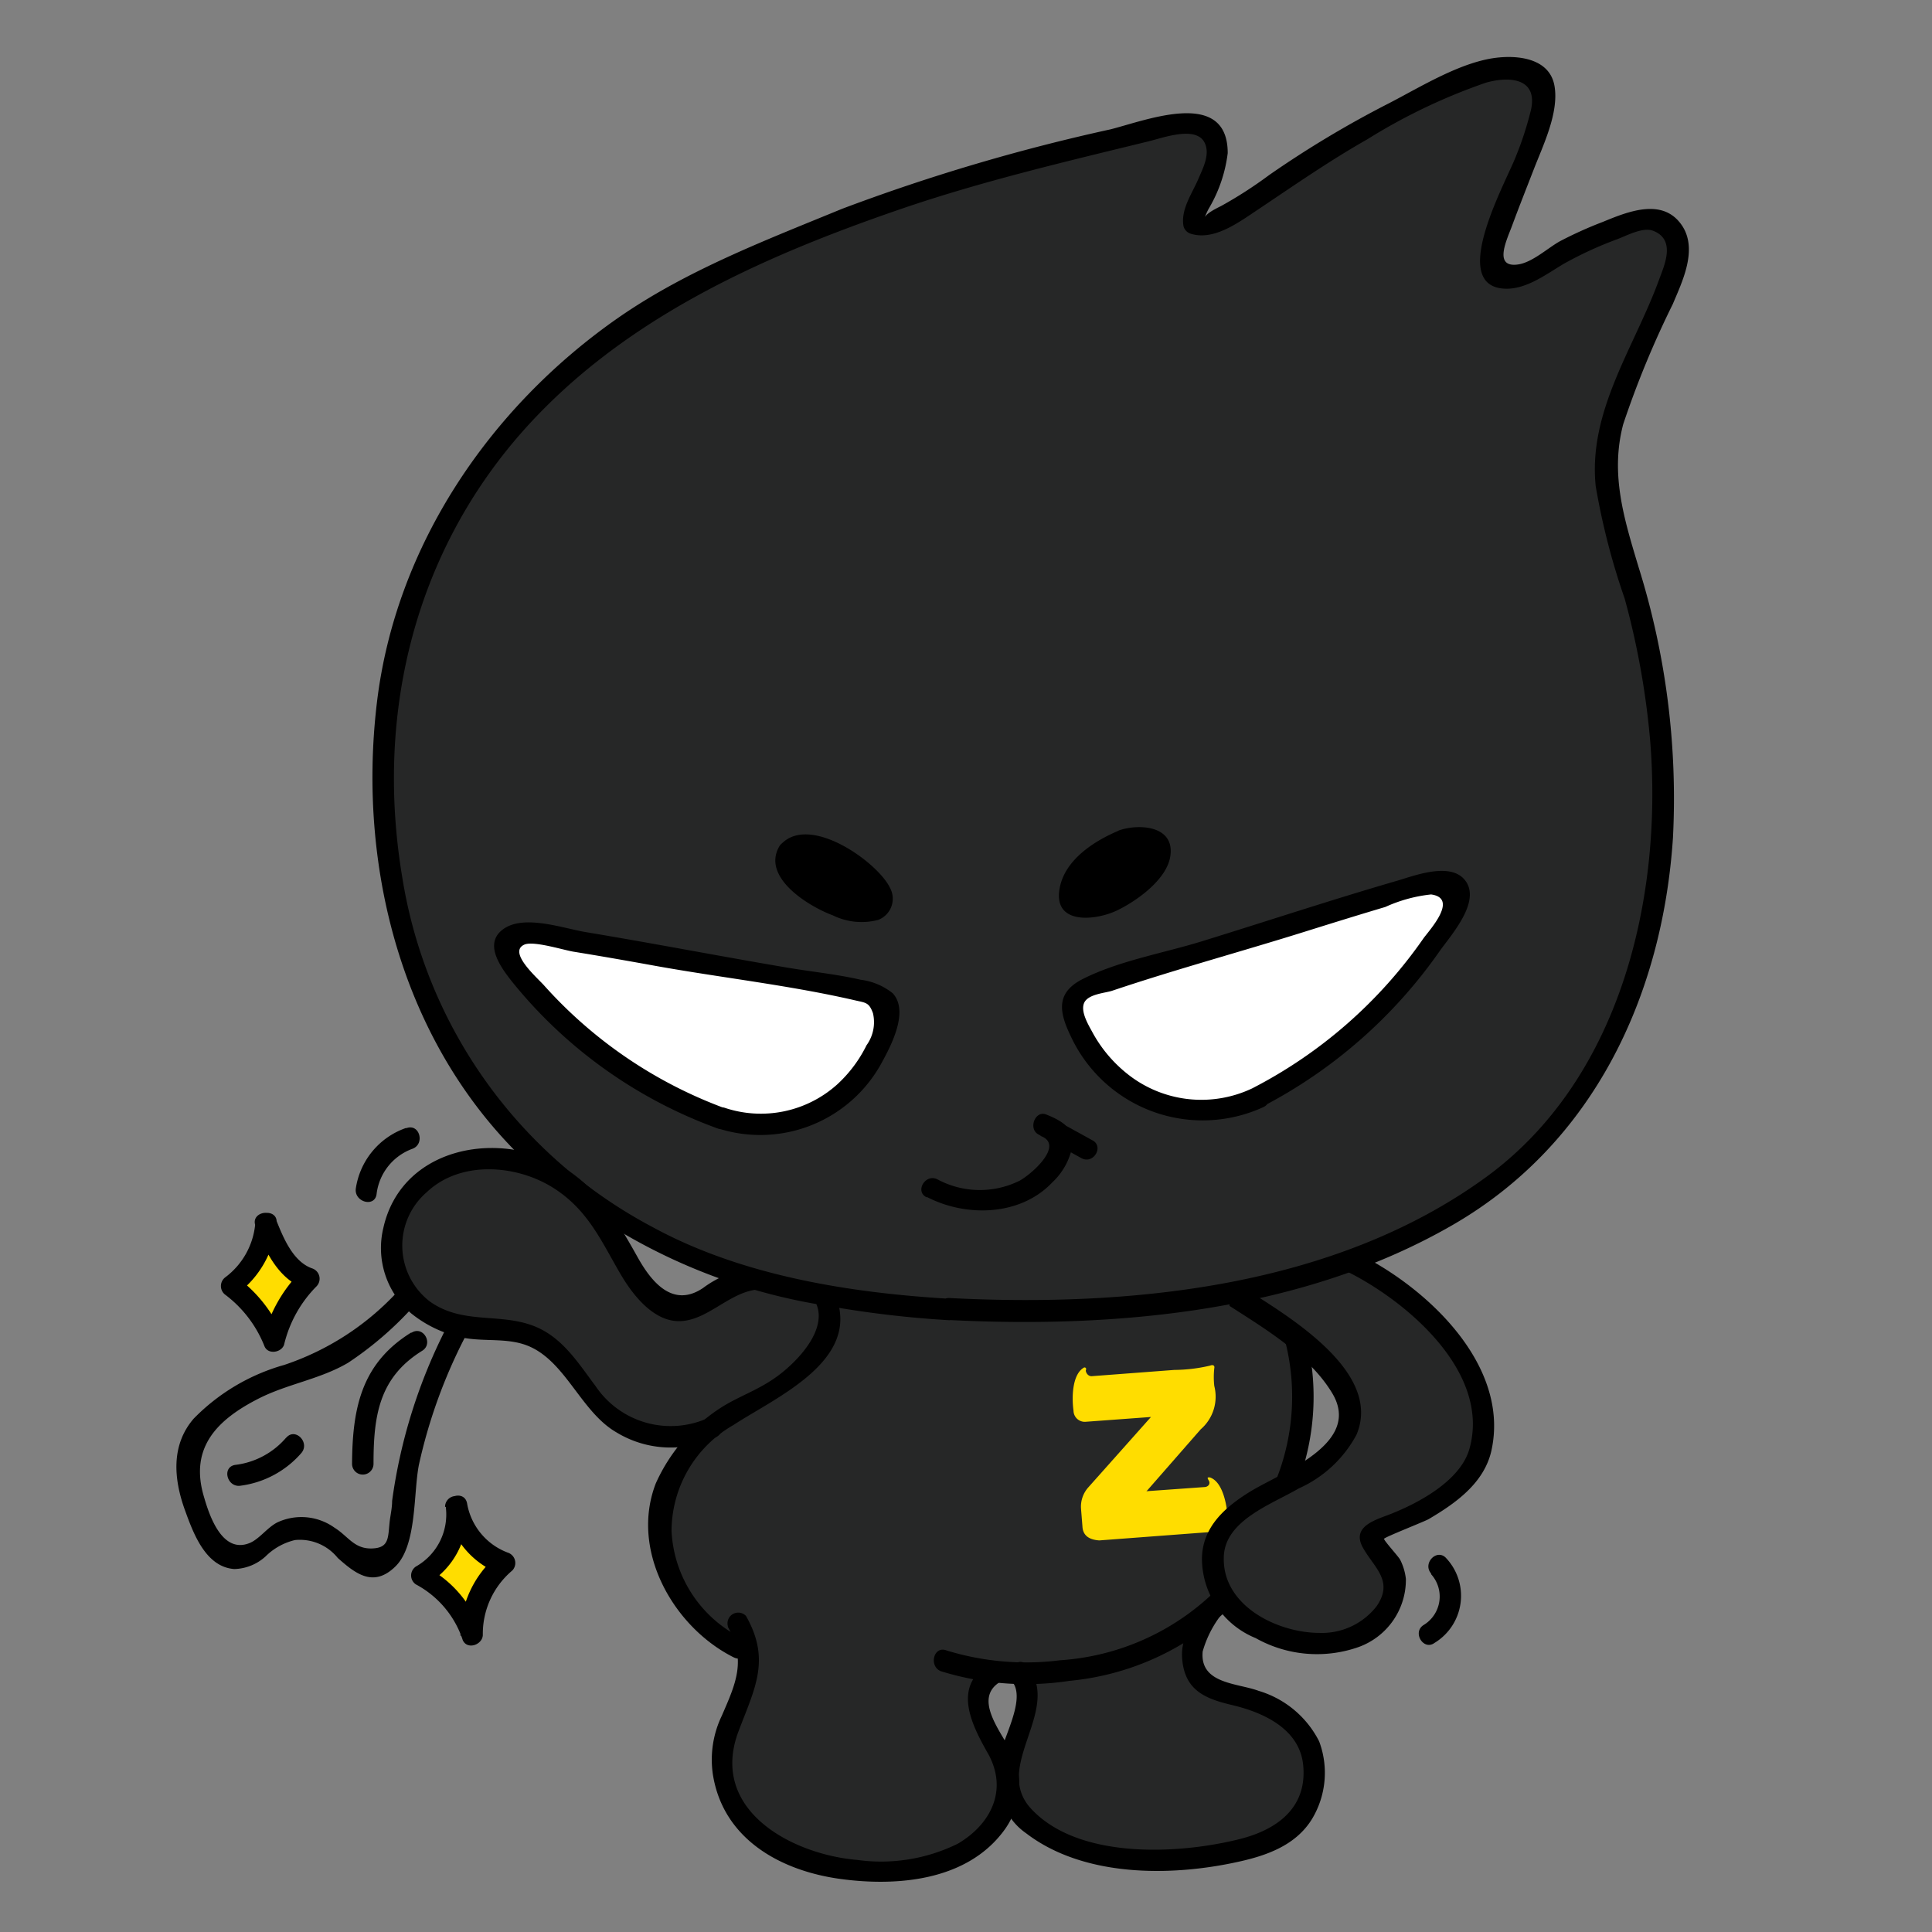 <svg xmlns="http://www.w3.org/2000/svg" viewBox="0 0 108 108"><rect x="0" y="0" width="108" height="108" fill="#808080" stroke="none"/><defs><style>.cls-1{fill:#fcfcfc;opacity:0;}.cls-2{fill:#262727;}.cls-3{fill:#fff;}.cls-4{fill:#fd0;}</style></defs><title>6</title><g id="图层_2" data-name="图层 2"><rect class="cls-1" width="108" height="108"/><g id="_6" data-name="6"><path class="cls-2" d="M41.4,71.47c-1.07.79-2.32,1.63-3.62,1.36s-2-1.34-2.68-2.32a15.22,15.22,0,0,0-4.65-4.64,6.21,6.21,0,0,0-6.3-.14,4.68,4.68,0,0,0,1.19,8.39c1.73.53,3.8.08,5.25,1.17a8.76,8.76,0,0,1,1.4,1.6,8.9,8.9,0,0,0,6.92,3.27A8.67,8.67,0,0,0,40.6,91.68a2.25,2.25,0,0,1,.8.83,1.85,1.85,0,0,1,0,1.1c-.42,1.88-1.23,3.78-.78,5.65.59,2.42,3.06,3.82,5.29,4.94a6.56,6.56,0,0,0,1.8.69,6.56,6.56,0,0,0,2.29-.15,11.74,11.74,0,0,0,4.27-1.38,4,4,0,0,0,2-3.77c-.18-1.12-1-2-1.37-3.12s0-2.62,1.13-2.74a1.7,1.7,0,0,1,1.64,1.61,5.19,5.19,0,0,1-.57,2.46,4.51,4.51,0,0,0-.47,2.47c.32,1.73,2.34,2.47,4,2.9a16.4,16.4,0,0,0,6.53.73,14.6,14.6,0,0,0,6.18-3.08c1.15-.86.38-2.55-.5-3.69a7,7,0,0,0-3.62-2.21,4.34,4.34,0,0,1-1.79-.8,2.61,2.61,0,0,1,.16-3.51,1.17,1.17,0,0,1,.45-.34c.42-.16.87.12,1.25.37a7.75,7.75,0,0,0,4.26,1.42A4.45,4.45,0,0,0,77.41,90a3.16,3.16,0,0,0-.81-4.07,13.57,13.57,0,0,0,3.92-2.27,6.93,6.93,0,0,0,2.56-2.75,4.65,4.65,0,0,0-.37-3.79A13.72,13.72,0,0,0,80.29,74c-2.19-2.28-4.72-4.72-7.89-4.8-.55,0-1.23.14-1.38.68-.08.3-2,1.25-1.87,1.55.39,1.29,2.22,2.28,3.26,3.13.33.27.73.42,1.07.67a3.47,3.47,0,0,1,.74.83A5.29,5.29,0,0,1,75.28,80a2.78,2.78,0,0,1-3,2.3,40.63,40.63,0,0,0,.46-4.73,4,4,0,0,0-.3-2.05,4.15,4.15,0,0,0-1.14-1.2,35.12,35.12,0,0,0-5.6-3.89,12.34,12.34,0,0,0-6.56-1.55,41.24,41.24,0,0,0-4.58.93C50.32,70.64,44.88,68.89,41.4,71.47Z"/><path class="cls-2" d="M53.06,73.19a68.59,68.59,0,0,0,15.51-.92,34.86,34.86,0,0,0,15.65-6.54c4.81-3.8,7.44-9.9,8.39-16a41,41,0,0,0-1.66-18.18,20,20,0,0,1-1.15-5c-.16-4,2.49-7.56,3.77-11.38.32-1,.51-2.14-.53-2.73a2.09,2.09,0,0,0-1.76-.09,21.81,21.81,0,0,0-5,2.38c-.43.3-2.42,1.28-2.88.38a1.34,1.34,0,0,1,0-.91c.71-2.89,3-7.14,2.92-9.27,0-.81-.77-1-1.56-1.14a3.48,3.48,0,0,0-1.85.2,56.69,56.69,0,0,0-12.14,6.64c-1.12.8-2.92,1.93-3.67,1.92-.29,0-.53-.15-.42-.41l.9-2.06c.71-1.17.71-3.46-1.24-3.24a38.5,38.5,0,0,0-4.12.92,104.7,104.7,0,0,0-15,4.44,95.9,95.9,0,0,0-9.48,4.25A33.66,33.66,0,0,0,26.95,26,29.46,29.46,0,0,0,21.9,37.55,34.5,34.5,0,0,0,22,49.69a26.31,26.31,0,0,0,5.19,12c4.27,5.38,10.64,8.81,14.66,9.69A49.85,49.85,0,0,0,53.06,73.19Z"/><path d="M53.06,73.79c9.48.48,19.84-.5,28.19-5.34,7.83-4.54,11.69-12.79,12.27-21.63A43.25,43.25,0,0,0,91.6,31.71c-.81-2.7-1.6-5.2-.86-8A52.75,52.75,0,0,1,93.51,17c.52-1.24,1.39-3,.55-4.34C93,11,91,11.83,89.61,12.4a22.64,22.64,0,0,0-2.38,1.07c-.69.37-1.59,1.23-2.42,1.32-1.37.16-.53-1.48-.27-2.21.37-1,.79-2.06,1.19-3.09.52-1.35,1.42-3.17,1.17-4.67S85,3.1,83.82,3.21c-2.07.18-4.4,1.65-6.21,2.58a57.54,57.54,0,0,0-6.67,4,23.82,23.82,0,0,1-2.65,1.71c-.45.23-1,.49-1,.84a3.22,3.22,0,0,1,.34-.78,8,8,0,0,0,1-3c0-3.65-4.53-1.84-6.55-1.33a108.28,108.28,0,0,0-15,4.44c-4.28,1.76-8.68,3.43-12.5,6.08-7.19,5-12.46,12.75-13.51,21.52-1.13,9.44,1.54,19.48,8.7,26A32.27,32.27,0,0,0,46.26,73a58.15,58.15,0,0,0,6.79.8c.77,0,.77-1.15,0-1.2-5.57-.33-11.59-1.29-16.56-4A26.89,26.89,0,0,1,22.48,49C21,40.1,23.08,31.21,29,24.36c5.58-6.43,13.4-9.94,21.31-12.66,4.54-1.56,9.24-2.66,13.9-3.8C65,7.71,66.89,7,67.35,8c.3.65-.11,1.41-.36,2-.36.84-1,1.72-.83,2.65a.6.6,0,0,0,.42.42c1.31.4,2.72-.68,3.75-1.36,2-1.34,4-2.73,6.1-3.92a32.55,32.55,0,0,1,6.64-3.17c1.32-.37,2.88-.25,2.52,1.49a18.45,18.45,0,0,1-.85,2.63c-.52,1.37-3.75,7.12-.73,7.39,1.25.11,2.4-.79,3.4-1.38a20.81,20.81,0,0,1,3-1.38c.55-.21,1.44-.69,2-.47,1.27.49.65,1.88.36,2.66-1.37,3.81-4,7.37-3.57,11.61a39,39,0,0,0,1.62,6.29,44.6,44.6,0,0,1,1.43,8c.7,8.81-1.7,18.9-9.19,24.35-8.47,6.16-19.87,7.27-30,6.75C52.28,72.55,52.29,73.75,53.06,73.79Z"/><path class="cls-3" d="M40.34,62.51a6.83,6.83,0,0,0,3,.33,7.44,7.44,0,0,0,6.31-6,1.14,1.14,0,0,0-.06-.85,4,4,0,0,0-2.11-.76c-8.15-1.29-11.55-2.1-17.66-3-1.16-.17-2,.4-1.38,1.28A26.53,26.53,0,0,0,40.34,62.51Z"/><path d="M40.18,63.09a7.72,7.72,0,0,0,9.09-3.65c.55-1,1.56-2.92.63-3.92a3.58,3.58,0,0,0-1.78-.75c-1.3-.3-2.66-.44-4-.66-3.79-.64-7.56-1.37-11.35-2-1.27-.21-3.44-1-4.61-.19s-.17,2.16.5,3a26.25,26.25,0,0,0,11.48,8.17c.73.25,1-.9.32-1.16A25.31,25.31,0,0,1,30.4,55.07c-.42-.46-2-1.84-1.1-2.26.5-.24,2.2.3,2.76.39,1.54.25,3.08.52,4.62.8,3.68.66,7.48,1.08,11.12,1.92.6.14.78.11,1,.72a2.2,2.2,0,0,1-.36,1.79,7.4,7.4,0,0,1-1.64,2.19,6.38,6.38,0,0,1-6.31,1.3A.6.6,0,0,0,40.18,63.09Z"/><path class="cls-3" d="M70.33,61.35a7.1,7.1,0,0,1-3,.73c-3.2.17-6.29-2.3-7.29-5.34a1.19,1.19,0,0,1,0-.88A4.13,4.13,0,0,1,62,54.8c8.23-2.4,11.63-3.68,17.81-5.43,1.18-.33,2.1.15,1.59,1.14A27.57,27.57,0,0,1,70.33,61.35Z"/><path d="M70,60.84a6.63,6.63,0,0,1-6.69-.59,7.6,7.6,0,0,1-2.24-2.54c-.22-.41-.69-1.17-.46-1.66s1.2-.54,1.57-.67c3.57-1.2,7.23-2.19,10.83-3.32,1.47-.46,2.95-.92,4.43-1.36A8.26,8.26,0,0,1,80,50c1.51.21,0,1.89-.41,2.43A26.31,26.31,0,0,1,70,60.84c-.69.34-.08,1.38.61,1a27.56,27.56,0,0,0,9.88-8.69c.63-.88,2.23-2.67,1.48-3.84s-2.79-.4-3.82-.09c-3.69,1.07-7.34,2.28-11,3.41-2.15.66-4.6,1.08-6.61,2.09-1.47.74-1.38,1.76-.7,3.17a8.13,8.13,0,0,0,10.78,4C71.33,61.56,70.72,60.53,70,60.84Z"/><path d="M44.06,47.61c-.53.67.45,1.63,1.28,2.26a6.45,6.45,0,0,0,2.58,1.06c.57.11,1.35,0,1.42-.6a1.05,1.05,0,0,0-.35-.84C45.39,46.07,44.06,47.61,44.06,47.61Z"/><path d="M43.56,47.32c-1,1.74,1.67,3.36,3,3.85a3.64,3.64,0,0,0,2.54.25,1.27,1.27,0,0,0,.64-1.81c-.69-1.42-4.51-4.16-6.1-2.39-.5.55.32,1.37.82.82a.74.74,0,0,1,.36-.16,2.81,2.81,0,0,1,1.8.52,9.57,9.57,0,0,1,1.52,1.13c.15.13.7.54.58.82s-.76,0-.94,0a5.64,5.64,0,0,1-1.9-.77c-.36-.23-1.61-1.13-1.32-1.65S43.93,46.67,43.56,47.32Z"/><path d="M62.78,47A4.85,4.85,0,0,0,60,49.36a1.07,1.07,0,0,0,0,1.12,1.25,1.25,0,0,0,1.12.27,5.84,5.84,0,0,0,2.82-1.61,3.69,3.69,0,0,0,.87-1.06c.33-.78-.09-1.14-.65-1.25A3.19,3.19,0,0,0,62.78,47Z"/><path d="M62.62,46.4c-1.42.58-3.15,1.67-3.4,3.34-.3,2,2.08,1.7,3.21,1.16s2.85-1.77,3-3.1c.2-1.62-1.69-1.76-2.82-1.4-.73.23-.42,1.39.32,1.16a2.86,2.86,0,0,1,.66-.15c.35,0,.56-.08.56.32a.9.9,0,0,1-.34.64,7.28,7.28,0,0,1-1.59,1.29,2.88,2.88,0,0,1-1,.43c-.24,0-.72,0-.77-.34,0-.13.21-.42.28-.53a4.6,4.6,0,0,1,2.21-1.65C63.65,47.27,63.34,46.11,62.62,46.4Z"/><path d="M51.83,66.92c2.19,1.13,5.22,1.06,7-.83A3.72,3.72,0,0,0,60,63.66c-.1-.73-.91-1.12-1.52-1.36s-1,.77-.46,1.1l2.43,1.34c.68.37,1.28-.66.61-1l-2.43-1.34-.46,1.1C59.52,64,57.69,65.62,57,66a5,5,0,0,1-4.59-.07c-.68-.35-1.29.68-.61,1Z"/><path d="M22.29,72.13a15.14,15.14,0,0,1-6.4,4.17,11.38,11.38,0,0,0-5.06,3c-1.29,1.49-1.12,3.4-.48,5.15.46,1.27,1.15,3.15,2.75,3.26A2.69,2.69,0,0,0,14.85,87a3.46,3.46,0,0,1,1.64-.91,2.72,2.72,0,0,1,2.39,1c1,.89,2,1.67,3.22.48s1-4.11,1.32-5.7A29.2,29.2,0,0,1,26,74.74c.35-.69-.68-1.29-1-.61a30.17,30.17,0,0,0-3.08,9.77c0,.37-.08.73-.13,1.1-.11.93,0,1.53-1,1.56s-1.33-.69-2.09-1.16a3.18,3.18,0,0,0-3.19-.3c-.56.28-1,.92-1.54,1.15-1.61.67-2.32-1.71-2.59-2.65-.78-2.72.8-4.26,3.08-5.42,1.61-.82,3.44-1.08,5-2A19.23,19.23,0,0,0,23.14,73c.54-.55-.31-1.4-.85-.85Z"/><path d="M23,74.48c-2.8,1.73-3.3,4.23-3.32,7.35a.6.6,0,0,0,1.2,0c0-2.67.3-4.82,2.72-6.32.65-.4.05-1.44-.61-1Z"/><path d="M16,80.36a4.44,4.44,0,0,1-2.86,1.53c-.76.13-.44,1.29.32,1.16a5.43,5.43,0,0,0,3.39-1.83c.49-.59-.35-1.44-.85-.85Z"/><path d="M41.91,70.89A6,6,0,0,0,39.3,72c-1.7,1.15-2.9-.37-3.65-1.71-1.08-1.93-2.18-3.82-4.12-5-3.59-2.19-9.08-1.2-10.1,3.35A4.79,4.79,0,0,0,23,73.43a6.71,6.71,0,0,0,2.58,1.28c1.19.32,2.49.07,3.64.42,2.33.7,3.16,3.74,5.24,4.94a5.83,5.83,0,0,0,5.56.27c.7-.33.09-1.37-.61-1a5.06,5.06,0,0,1-6.12-1.86c-1-1.33-1.89-2.79-3.54-3.39-1.9-.69-3.9-.06-5.7-1.32a3.94,3.94,0,0,1-.19-6.13c1.87-1.77,4.95-1.54,7-.28s2.79,3.12,3.91,5c.64,1.06,1.72,2.42,3.07,2.49,1.56.08,2.79-1.49,4.32-1.74.76-.12.44-1.28-.32-1.16Z"/><path class="cls-4" d="M25.52,84.24c0,1.65-.46,3.17-2,3.85,1.63.64,2.21,2,2.84,3.34a5,5,0,0,1,1.82-4,4.19,4.19,0,0,1-2.69-3.17"/><path d="M24.92,84.24a3.34,3.34,0,0,1-1.67,3.33.6.6,0,0,0,0,1,5.45,5.45,0,0,1,2.62,3.12c.26.56,1.11.25,1.12-.3a4.63,4.63,0,0,1,1.65-3.6.61.61,0,0,0-.26-1,3.59,3.59,0,0,1-2.27-2.75c-.14-.76-1.29-.44-1.16.32A4.77,4.77,0,0,0,28,88l-.26-1a5.79,5.79,0,0,0-2,4.44l1.12-.3a6.3,6.3,0,0,0-3.05-3.55v1a4.52,4.52,0,0,0,2.27-4.36.6.6,0,0,0-1.2,0Z"/><path class="cls-4" d="M14.87,68.39a4.88,4.88,0,0,1-2,3.52A7,7,0,0,1,15.3,75a7,7,0,0,1,2-3.49c-1.16-.28-2-2-2.39-3.12"/><path d="M14.27,68.39a4.21,4.21,0,0,1-1.66,3,.61.61,0,0,0,0,1,6.67,6.67,0,0,1,2.18,2.88c.22.49,1,.32,1.1-.14a6.9,6.9,0,0,1,1.81-3.23.61.61,0,0,0-.26-1c-1.07-.38-1.61-1.73-2-2.7-.27-.71-1.43-.4-1.16.32.54,1.43,1.28,3,2.81,3.54l-.26-1a8.12,8.12,0,0,0-2.12,3.76l1.1-.14a7.73,7.73,0,0,0-2.61-3.31v1a5.51,5.51,0,0,0,2.26-4c.09-.76-1.11-.76-1.2,0Z"/><path d="M22.68,63.06a4.24,4.24,0,0,0-2.79,3.38c-.1.75,1.05,1.08,1.16.32a3.08,3.08,0,0,1,2-2.54c.72-.26.41-1.42-.32-1.16Z"/><path class="cls-4" d="M64.08,83.36l3.22-.23c.25,0,.38-.19.27-.37s-.06-.18.07-.17c.71.25.94,1.49,1,2.31a.63.63,0,0,1-.56.71l-6.63.5h0q-.9-.06-.94-.77l-.08-1a1.62,1.62,0,0,1,.42-1.21l3.49-3.92-3.67.27a.63.63,0,0,1-.66-.62c-.11-.8-.06-2.07.6-2.42.13,0,.11.11.09.16s.07.33.32.33l4.62-.35a9,9,0,0,0,2-.24c.18-.07.27,0,.24.14a4.48,4.48,0,0,0,0,1,2.41,2.41,0,0,1-.76,2.42l-3,3.43Z"/><path d="M45.62,72.86c.65,1.46-1,3.19-2.07,4S41.42,78,40.41,78.62a9.79,9.79,0,0,0-3.75,4.3c-1.46,3.77,1,8.05,4.36,9.73.69.34,1.3-.69.61-1a7.06,7.06,0,0,1-4.09-6.06A6.84,6.84,0,0,1,41,79.66c2.39-1.57,7.3-3.65,5.64-7.4-.31-.7-1.34-.09-1,.61Z"/><path d="M40.67,90.91c1.07,1.9.47,3.18-.32,5a5.66,5.66,0,0,0-.5,3.28c.57,3.62,3.79,5.4,7.17,5.85,3.14.42,7,.1,9.08-2.68a4.33,4.33,0,0,0,.69-3.87c-.37-1.2-2.62-3.42-.87-4.48a.6.6,0,0,0-.61-1c-2.1,1.26-1,3.4-.06,5.05,1.09,2,.16,3.9-1.7,5a9.7,9.7,0,0,1-5.64.91c-3.65-.31-8.28-2.79-6.63-7.18.91-2.41,1.82-4,.42-6.46a.6.6,0,0,0-1,.61Z"/><path d="M67.8,89.07a13.71,13.71,0,0,1-8.54,3.74,15.14,15.14,0,0,1-6.35-.55c-.72-.28-1,.88-.32,1.16a16.09,16.09,0,0,0,7.2.54,15,15,0,0,0,8.86-4c.56-.53-.29-1.38-.85-.85Z"/><path d="M71.88,75.12a12.55,12.55,0,0,1-.46,7.39c-.24.74.92,1.05,1.16.32a13.69,13.69,0,0,0,.46-8,.6.6,0,0,0-1.16.32Z"/><path d="M68.73,73c2,1.29,4.45,2.75,5.73,4.86,1.71,2.81-2.72,4.4-4.54,5.5-1.44.88-2.71,2-2.73,3.77a4.81,4.81,0,0,0,3,4.44,7,7,0,0,0,5.73.51,4,4,0,0,0,2.67-3.82,3.14,3.14,0,0,0-.32-1.07c-.1-.19-.92-1.08-.9-1.17s2.35-1,2.51-1.11c1.51-.89,3.06-2,3.48-3.77,1.11-4.86-3.7-9.27-7.61-11.14-.69-.33-1.3.7-.61,1,3.37,1.62,8.23,5.66,7,10-.51,1.79-2.88,3.05-4.52,3.68-.82.31-2.06.69-1.44,1.82s1.75,1.86.78,3.28a3.87,3.87,0,0,1-3.19,1.5c-2.36,0-5.41-1.51-5.36-4.18,0-2.09,2.66-3,4.2-3.9a6.81,6.81,0,0,0,3.22-3c1.51-3.58-4.05-6.77-6.49-8.32-.65-.42-1.25.62-.61,1Z"/><path d="M56.58,94c.82,1-.6,3.28-.74,4.39a5.8,5.8,0,0,0,.11,2,3.46,3.46,0,0,0,1.41,2.09c3.21,2.46,8.08,2.43,11.84,1.6,1.61-.35,3.25-.93,4.15-2.41a5,5,0,0,0,.39-4.33,5.57,5.57,0,0,0-3.38-2.82c-1.18-.44-3.3-.38-3.13-2.2a6,6,0,0,1,1.5-2.58c.46-.62-.58-1.22-1-.61-.82,1.1-1.79,2.21-1.64,3.67.17,1.7,1.29,2.16,2.77,2.51,1.83.43,3.88,1.39,4,3.5.16,2.32-1.56,3.5-3.58,4-3.39.85-9,1.15-11.64-1.7-2.2-2.37,1.77-5.51-.21-8-.48-.61-1.32.25-.85.85Z"/><path d="M80,88a1.86,1.86,0,0,1-.42,2.84c-.65.41,0,1.45.61,1a3.08,3.08,0,0,0,.66-4.73c-.51-.58-1.35.27-.85.85Z"/></g></g></svg>
